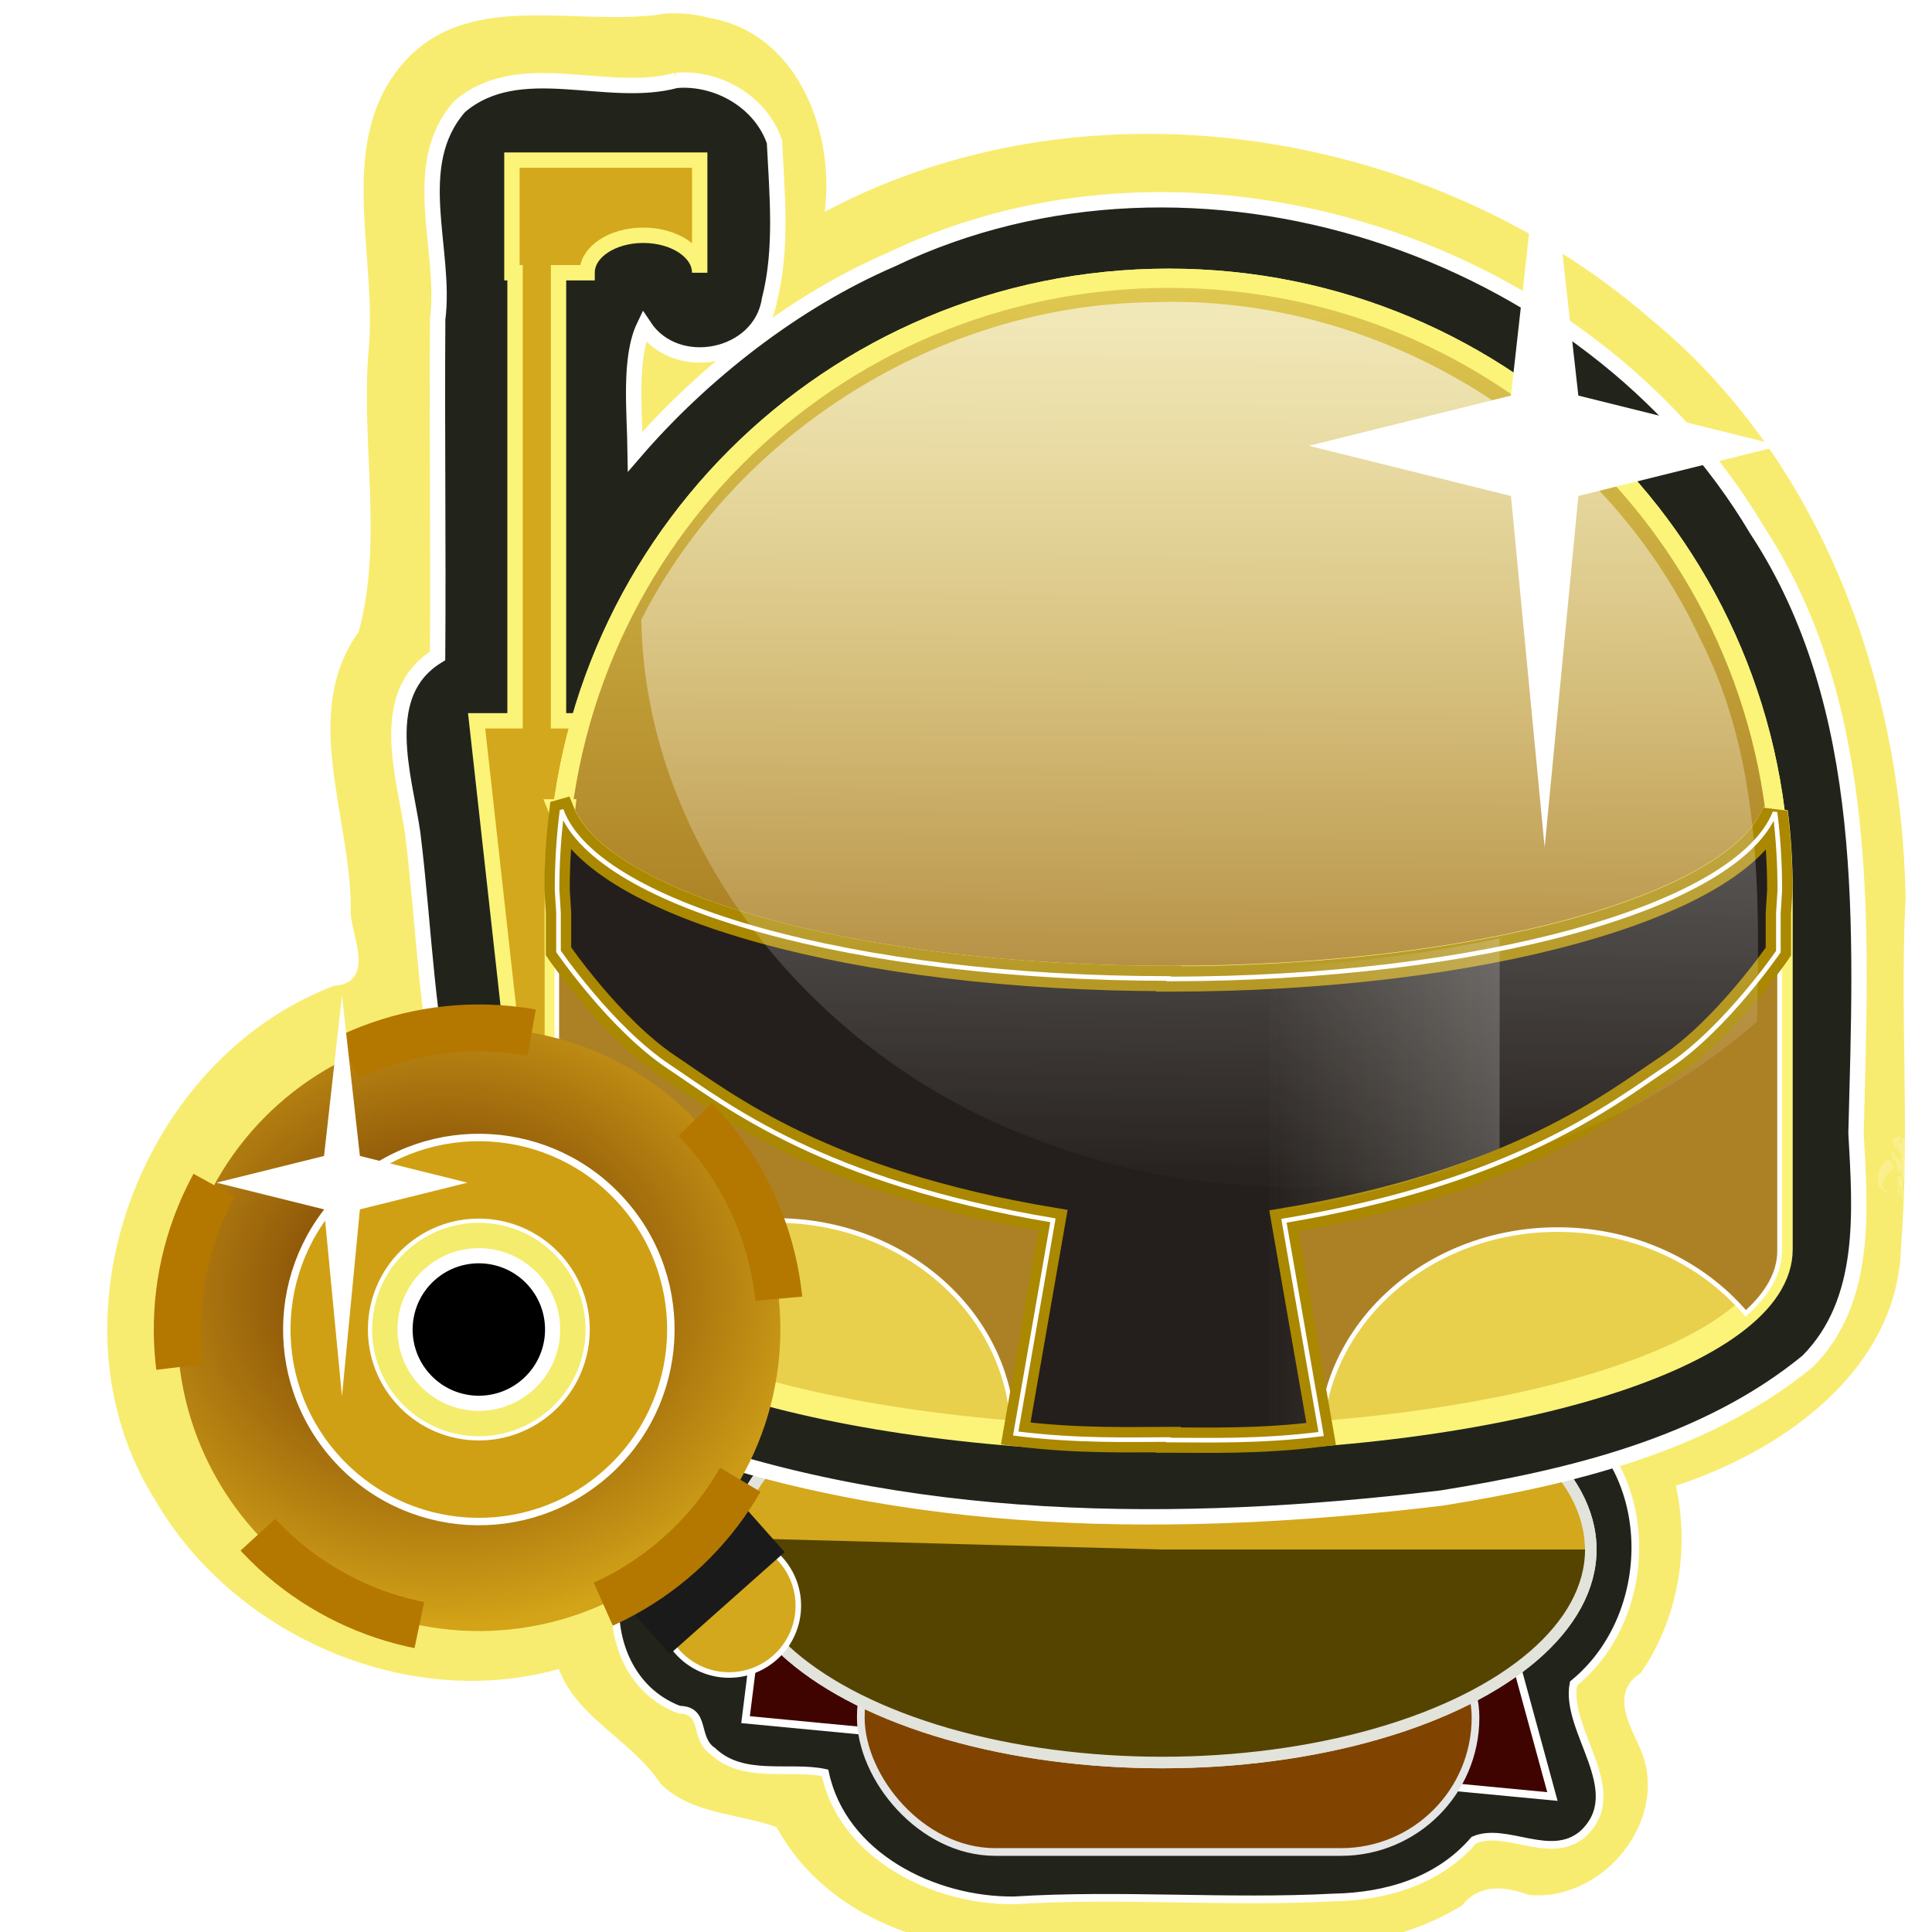<svg width="16" height="16" version="1.1" viewBox="0 0 4.233 4.233" xmlns="http://www.w3.org/2000/svg" xmlns:xlink="http://www.w3.org/1999/xlink">
 <defs>
  <filter id="filter3869" x="-.067" y="-.062" width="1.133" height="1.124" color-interpolation-filters="sRGB">
   <feGaussianBlur stdDeviation="3.885"/>
  </filter>
  <radialGradient id="radialGradient3171" cx="-294.86" cy="-75.784" r="40.52" gradientTransform="matrix(-1.06 1.283 -1.483 -1.226 -189.42 980.53)" gradientUnits="userSpaceOnUse">
   <stop stop-color="#682c00" offset="0"/>
   <stop stop-color="#d3a318" offset="1"/>
  </radialGradient>
  <linearGradient id="linearGradient3178" x1="637.06" x2="634.95" y1="-439.71" y2="-142.56" gradientTransform="translate(209.25 489.1)" gradientUnits="userSpaceOnUse">
   <stop stop-color="#fff" offset="0"/>
   <stop stop-color="#fff" stop-opacity="0" offset="1"/>
  </linearGradient>
  <linearGradient id="linearGradient3188" x1="14.297" x2="-118.11" y1="60.791" y2="60.791" gradientTransform="matrix(1.531 0 0 1.531 981.2 223.71)" gradientUnits="userSpaceOnUse">
   <stop stop-color="#e3e2db" offset="0"/>
   <stop stop-color="#e3e2db" stop-opacity="0" offset="1"/>
  </linearGradient>
  <linearGradient id="linearGradient3194" x1="643.74" x2="643.74" y1="-368.91" y2="-88.423" gradientTransform="translate(210.53 489.73)" gradientUnits="userSpaceOnUse">
   <stop stop-color="#f0e060" offset="0"/>
   <stop stop-color="#804400" offset="1"/>
  </linearGradient>
 </defs>
 <g transform="matrix(.011 0 0 .011 -6.045 -1.174)">
  <g stroke="#fff" stroke-width="1.531px">
   <path d="m681.97 108.68c-17.098 2.811-38.452-4.946-51.991 9.327-14.905 16.044-5.878 39.277-7.796 58.639-1.521 18.415 2.925 37.868-1.913 55.626-11.802 16.564-1.493 37.419-1.626 55.674-0.278 4.625 5.151 13.98-2.774 14.397-39.209 14.811-58.778 67.407-36.112 103.5 15.59 26.992 50.082 42.442 80.641 34.246 3.961 9.624 14.627 13.956 20.136 22.432 6.15 6.22 15.812 6.166 23.15 8.753 12.011 21.573 39.639 27.609 62.466 23.724 24.905-0.768 52.801 5.597 75.161-8.17 3.228-4.314 8.266-3.494 12.559-1.923 15.637 1.588 29.529-15.803 23.006-30.372-1.997-4.48-5.686-10.632 0-13.966 7.475-10.742 10.002-24.601 7.366-37.403 21.465-7.203 44.085-23.391 44.721-48.117 1.818-23.119-0.284-46.357 0.909-69.497-0.782-43.347-16.994-87.91-51.04-115.85-44.044-38.208-111.72-49.158-164.1-22.144 1.472-15.998-6.237-34.933-23.58-37.977-2.979-0.793-6.092-1.118-9.183-0.909z" fill="#f8ec70"/>
   <path d="m776.11 363.8c-21.92 0.102-43.016 5.891-62.896 14.11-8.997-1.249-18.894 5.86-18.319 15.306-4.183 4.341-4.263 12.053-11.24 12.914-15.368 8.015-15.866 34.671 1.196 41.134 5.477 0.076 2.868 5.734 6.648 8.227 6.034 5.793 15.38 2.83 22.384 4.353 3.498 16.551 21.666 25.555 37.642 25.398 21.212-1.332 42.482 0.543 63.709-0.574 10.478-0.207 20.849-3.253 27.885-11.431 6.373-2.788 15.224 4.271 21.667-1.196 9.269-8.522-3.708-20.533-1.817-29.989 15.777-12.858 16.84-39.856 0.526-52.661-7.415-6.928-16.89-11.345-24.824-17.506-6.803-1.48-13.848-0.915-20.196-4.108-13.874-3.165-28.141-4.273-42.365-3.975z" fill="#22241c"/>
   <path d="m705.7 388.03-7.653 61.222 160.71 15.306-22.958-84.181z" fill="#400400"/>
  </g>
  <g>
   <rect x="721" y="422.04" width="122.44" height="53.569" ry="26.785" fill="#804400" stroke="#e6e6e6" stroke-width="1.531"/>
   <ellipse cx="781.05" cy="415.36" rx="85.352" ry="42.427" fill="#d4a81c" stroke="#e2e3db" stroke-width="2.296"/>
   <path d="m866.4 415.36a85.352 42.427 0 0 1-44.009 37.117 85.352 42.427 0 0 1-86.644-1.159 85.352 42.427 0 0 1-39.928-38.24l85.229 2.283z" fill="#540"/>
  </g>
  <g>
   <ellipse cx="781.05" cy="415.36" rx="85.352" ry="42.427" fill="none" stroke="#e2e3db" stroke-width="2.296"/>
   <path d="m684.25 122.73c-13.932 3.802-31.201-4.949-43.143 5.213-10.331 11.736-2.593 28.456-4.385 42.377-0.155 22.25 0.144 45.223-0.016 67.058-12.266 7.502-6.616 23.871-4.968 35.238 2.37 18.988 2.712 38.591 7.551 57.217 10.272 2.046 4.732 14.527 5.357 21.523-1.57 20.858 17.497 35.345 35.155 41.277 49.764 18.735 104.7 18.732 156.83 12.484 25.614-4.106 52.64-10.585 72.94-27.215 11.956-12 10.512-29.975 9.662-45.486 1.022-40.53 3.373-84.999-19.802-120.24-33.608-56.568-111.95-82.692-172.3-53.769-19.484 8.392-37.805 22.886-51.067 38.272-0.112-7.979-1.253-18.641 1.77-24.967 6.449 9.751 23.173 6.39 24.967-5.261 2.613-10.161 1.505-21.208 1.004-31.472-2.704-7.957-11.315-12.924-19.562-12.244z" fill="#22241c" stroke="#fff" stroke-width="3.061"/>
   <path d="m651.51 138.62v22.432h0.622v89.251h-7.653l7.653 68.875 15.306 15.306 7.653-84.181h-14.301v-89.251h5.692c0-4.135 4.99-7.461 11.192-7.461 6.202 0 11.24 3.327 11.24 7.461v-22.432z" fill="#d4a81c" stroke="#fcf478" stroke-width="3.061"/>
   <path d="m782.33 162.15c-67.458 0-121.77 54.317-121.77 121.77v71.649c0 20.991 54.317 37.881 121.77 37.881s121.77-16.891 121.77-37.881v-71.649c0-67.458-54.317-121.77-121.77-121.77z" fill="none" stroke="#fcfc80" stroke-width="3.826"/>
  </g>
  <g>
   <g>
    <path d="m782.33 162.15c-67.458 0-121.77 54.317-121.77 121.77v71.649c0 20.991 54.317 37.881 121.77 37.881s121.77-16.891 121.77-37.881v-71.649c0-67.458-54.317-121.77-121.77-121.77z" fill="url(#linearGradient3194)" stroke="#fcf478" stroke-width="3.826"/>
    <path d="m661.51 268.43c-0.639 5.075-0.957 10.243-0.957 15.497v71.649c0 20.991 54.317 37.881 121.77 37.881s121.77-16.891 121.77-37.881v-71.649c0-5.254-0.317-10.422-0.957-15.497-7.395 18.756-58.476 33.194-120.82 33.194s-113.42-14.438-120.82-33.194z" fill="#e8d04c" stroke="#fcf478" stroke-width="5.051"/>
    <path d="m661.41 268.75c-0.639 5.075-0.957 10.243-0.957 15.497v71.649c0 3.97 1.941 7.793 5.548 11.384 8.592-10.593 22.446-17.458 38.072-17.458 26.058 0 47.179 19.13 47.208 42.712 9.887 0.801 20.231 1.244 30.946 1.244 10.506 0 20.707-0.425 30.42-1.196 1.026-22.781 21.74-40.942 47.16-40.942 15.249 0 28.821 6.545 37.451 16.693 4.348-3.904 6.744-8.06 6.744-12.436v-71.649c0-5.254-0.317-10.422-0.957-15.497-7.395 18.756-58.476 33.194-120.82 33.194s-113.42-14.438-120.82-33.194z" fill="#ac8126" stroke="#fff" stroke-width=".918"/>
    <path d="m661.46 268.43c-0.64 5.075-0.957 10.243-0.957 15.497l0.287 4.639v7.653s10.475 15.306 21.954 22.958c11.479 7.653 30.611 22.939 76.528 30.611l-7.414 42.473c12.267 1.561 23.161 1.199 30.324 1.196h0.048v0.096c0.014-1e-5 0.034 0 0.048 0 0.028-1e-5 0.067 0 0.096 0 7.163 3e-3 18.058 0.366 30.324-1.196l-7.414-42.473c45.917-7.672 65.049-23.006 76.528-30.659s21.954-22.958 21.954-22.958v-7.653l0.287-4.592c0-5.254-0.317-10.422-0.957-15.497-7.391 18.746-58.424 33.179-120.72 33.194h-0.048v-0.096h-0.144c-62.299-0.015-113.33-14.447-120.72-33.194z" fill="#241f1c" stroke="#a80" stroke-width="5.051"/>
   </g>
   <path d="m848.24 293.61c-13.57 2.889-29.111 4.944-45.917 5.931v92.025c2.44-0.179 4.973-0.389 7.557-0.717l-7.414-42.473c19.692-3.291 34.425-8.015 45.773-12.914v-41.851z" fill="url(#linearGradient3188)"/>
  </g>
  <path d="m661.46 268.43c-0.64 5.075-0.957 10.243-0.957 15.497l0.287 4.639v7.653s10.475 15.306 21.954 22.958c11.479 7.653 30.611 22.939 76.528 30.611l-7.414 42.473c12.267 1.561 23.161 1.199 30.324 1.196h0.048v0.096c0.014-1e-5 0.034 0 0.048 0 0.028-1e-5 0.067 0 0.096 0 7.163 3e-3 18.058 0.366 30.324-1.196l-7.414-42.473c45.917-7.672 65.049-23.006 76.528-30.659s21.954-22.958 21.954-22.958v-7.653l0.287-4.592c0-5.254-0.317-10.422-0.957-15.497-7.391 18.746-58.424 33.179-120.72 33.194h-0.048v-0.096h-0.144c-62.299-0.015-113.33-14.447-120.72-33.194z" fill="none" stroke="#fff" stroke-width=".918"/>
  <g>
   <circle cx="694.76" cy="426.56" r="13.796" fill="#d4a81c" stroke="#fff" stroke-width="1.104"/>
   <rect transform="rotate(-41.61)" x="220.96" y="749.05" width="30.611" height="30.611" ry="0" fill="#1a1a1a"/>
   <ellipse transform="rotate(-41.61)" cx="235.47" cy="706.06" rx="60.059" ry="60.059" fill="url(#radialGradient3171)" stroke="#b47800" stroke-dasharray="37.468, 37.468" stroke-width="9.367"/>
   <g stroke="#fff">
    <ellipse transform="rotate(-41.61)" cx="235.47" cy="706.06" rx="38.25" ry="38.25" fill="#d0a014" stroke-width="1.481"/>
    <ellipse transform="rotate(-41.61)" cx="235.47" cy="706.06" rx="21.676" ry="21.676" fill="#f4ec6c" stroke-width=".839"/>
    <ellipse transform="rotate(-41.61)" cx="235.47" cy="706.06" rx="14.697" ry="14.697" stroke-width="3.018"/>
   </g>
   <path d="m778.84 166.94c-42.026 0.522-82.523 25.759-101.56 63.219 0.767 45.993 34.858 86.666 76.89 102.83 47.534 19.162 106.2 11.361 145.33-22.77 0.61-25.769 0.726-52.692-11.292-76.221-19.277-41.301-63.804-68.905-109.36-67.06z" fill="url(#linearGradient3178)"/>
  </g>
  <path transform="matrix(.357 0 0 .532 531.98 39.053)" d="m230 580 10 70 10-70 60-10-60-10-10-60-10 60-60 10z" fill="#fff" filter="url(#filter3869)"/>
  <path transform="matrix(.671 0 0 1 696.17 -374.48)" d="m230 580 10 70 10-70 60-10-60-10-10-60-10 60-60 10z" fill="#fff" filter="url(#filter3869)"/>
 </g>
 <path d="m4.182 2.63c-1.768e-4 -6.376e-4 -5.568e-4 -0.002-8.445e-4 -0.003-5.364e-4 -0.001-7.628e-4 -0.003-0.001-0.006-9.96e-5 -9.425e-4 -2.744e-4 -0.002-3.885e-4 -0.003-1.139e-4 -4.436e-4 -2.041e-4 -0.002-2.001e-4 -0.004 0-0.003 5.69e-5 -0.003 4.502e-4 -0.004 3.724e-4 -7.624e-4 5.471e-4 -9.173e-4 0.001-9.703e-4 5.725e-4 -5.55e-5 6.922e-4 2.28e-5 9.917e-4 6.514e-4 3.012e-4 6.316e-4 3.096e-4 8.375e-4 7.26e-5 0.002-1.674e-4 6.631e-4 -3.021e-4 0.003-3.589e-4 0.006-8.53e-5 0.004-6.4e-5 0.005 3.724e-4 0.006 4.98e-4 0.002 7.817e-4 0.006 4.123e-4 0.006-1.095e-4 0-3.447e-4 -5.216e-4 -5.216e-4 -0.001zm-0.014-0.003c-2.598e-4 -4.852e-4 -5.051e-4 -0.002-7.436e-4 -0.005-8.11e-5 -9.98e-4 -2.29e-4 -0.002-3.284e-4 -0.002-9.96e-5 -1.593e-4 -2.398e-4 -0.002-3.123e-4 -0.004-1.11e-4 -0.003-1.989e-4 -0.003-5.698e-4 -0.004-3.569e-4 -7.372e-4 -4.381e-4 -0.001-4.381e-4 -0.003 0-0.002-4.452e-4 -0.004-0.001-0.005-2.97e-4 -2.905e-4 -9.027e-4 -9.652e-4 -0.001-0.002-4.435e-4 -5.342e-4 -0.001-0.002-0.002-0.002-0.001-0.001-0.002-0.003-0.003-0.004-1.445e-4 -4.99e-4 -5.423e-4 -0.002-8.842e-4 -0.002-6.187e-4 -0.001-6.214e-4 -0.001-5.679e-4 -0.004 2.99e-5 -0.002 1.461e-4 -0.004 2.59e-4 -0.004 1.124e-4 -7.762e-4 2.505e-4 -0.002 3.058e-4 -0.004 7.96e-5 -0.002 1.725e-4 -0.002 4.446e-4 -0.003 1.894e-4 -1.663e-4 6.114e-4 -7.017e-4 9.379e-4 -0.001 7.554e-4 -0.001 0.001-0.001 0.004-0.001 0.002 0 0.002 2.355e-4 0.002 0.001 0 3.344e-4 3.174e-4 0.001 7.056e-4 0.002 3.88e-4 6.939e-4 7.056e-4 0.002 7.056e-4 0.002 0 6.002e-4 0.001 0.003 0.002 0.004 1.456e-4 1.663e-4 5.414e-4 6.107e-4 8.795e-4 9.875e-4 7.027e-4 7.83e-4 7.286e-4 8.849e-4 3.125e-4 0.001-2.31e-4 1.918e-4 -3.024e-4 7.158e-4 -3.024e-4 0.002 0 0.001-1.366e-4 0.003-4.805e-4 0.004-2.642e-4 0.001-5.407e-4 0.003-6.142e-4 0.004-7.4e-5 0.001-2.656e-4 0.002-4.268e-4 0.002-3.863e-4 7.472e-4 -3.76e-4 0.003 2e-5 0.004 5.177e-4 0.001 7.279e-4 0.003 8.964e-4 0.005 1.024e-4 0.001 3.241e-4 0.003 6.118e-4 0.003 3.9e-4 0.001 4.516e-4 0.002 4.545e-4 0.004 0 0.004-2.759e-4 0.01-4.75e-4 0.01-9.53e-5 0-2.82e-4 -2.042e-4 -4.156e-4 -4.536e-4zm0.007-2.87e-4c-1.124e-4 -2.093e-4 -2.681e-4 -0.001-3.466e-4 -0.002-7.83e-5 -8.281e-4 -2.733e-4 -0.002-4.328e-4 -0.003-1.595e-4 -7.763e-4 -3.623e-4 -0.002-4.507e-4 -0.003-8.82e-5 -0.001-2.137e-4 -0.002-2.787e-4 -0.002-3.088e-4 -4.996e-4 -7.429e-4 -0.006-7.58e-4 -0.009-1.42e-5 -0.002-1.459e-4 -0.005-3.039e-4 -0.006-3.272e-4 -0.002-3.553e-4 -0.006-5.55e-5 -0.008 1.11e-4 -6.099e-4 1.965e-4 -0.001 1.888e-4 -0.002-1.42e-5 -5.454e-4 1.11e-4 -9.1e-4 3.873e-4 -0.001 2.209e-4 -2.057e-4 4.014e-4 -6.236e-4 4.014e-4 -9.289e-4 0-3.573e-4 2.513e-4 -8.213e-4 7.058e-4 -0.001 3.88e-4 -4.114e-4 7.056e-4 -8.978e-4 7.056e-4 -0.001 0-1.83e-4 2.722e-4 -9.089e-4 6.048e-4 -0.002 4.872e-4 -0.001 6.047e-4 -0.002 6.047e-4 -0.003 0-0.001 8.26e-5 -0.001 5.042e-4 -0.002 2.771e-4 -3.758e-4 5.039e-4 -8.359e-4 5.039e-4 -0.001 0-1.866e-4 1.423e-4 -4.572e-4 3.158e-4 -6.013e-4 5.277e-4 -4.38e-4 8.94e-4 -0.001 8.94e-4 -0.002 0-6.435e-4 -1.039e-4 -8.803e-4 -5.042e-4 -0.001-6.087e-4 -3.989e-4 -6.371e-4 -6.177e-4 -1.024e-4 -7.875e-4 2.211e-4 -7.02e-5 5.387e-4 -2.642e-4 7.057e-4 -4.312e-4 4.074e-4 -4.075e-4 3.989e-4 -0.002-1.42e-5 -0.002-5.946e-4 -5.945e-4 -0.002-2.741e-4 -0.003 5.023e-4 -9.39e-5 2.035e-4 -4.861e-4 5.802e-4 -8.702e-4 8.371e-4 -0.001 9.081e-4 -0.002 0.003-3.633e-4 0.004 6.578e-4 7.198e-4 0.001 0.002 0.001 0.002 0 1.703e-4 -1.927e-4 5.022e-4 -4.28e-4 7.376e-4 -3.704e-4 3.703e-4 -5.754e-4 4.107e-4 -0.002 2.997e-4 -6.006e-4 -7.06e-5 -0.001-4.09e-5 -0.001 6.6e-5 -1.998e-4 1.069e-4 -7.52e-4 7.092e-4 -0.001 0.001l-8.635e-4 0.001-0.001-1.208e-4c-0.002-1.854e-4 -0.002-3.547e-4 -0.001-0.003 2.933e-4 -0.002 2.953e-4 -0.004 0-0.004-1.11e-4 -2.081e-4 -2.026e-4 -0.001-2.026e-4 -0.003 0-0.002-4.796e-4 -0.004-0.001-0.005-1.408e-4 -1.11e-4 -3.093e-4 -5.931e-4 -3.73e-4 -0.001-8.82e-5 -6.566e-4 -3.035e-4 -0.001-8.808e-4 -0.002-7.629e-4 -7.412e-4 -0.002-0.001-0.002-0.001-2.91e-4 0-7.09e-4 5.628e-4 -0.001 0.002-4.773e-4 0.001-0.001 0.001-0.003 3.024e-4 -0.001-5.218e-4 -0.001-6.633e-4 -0.002-0.002l-9.297e-4 -0.002-2.98e-4 -0.009-9.204e-4 -0.002c-5.063e-4 -9.442e-4 -0.001-0.002-0.001-0.002-4.408e-4 -8.608e-4 -0.001-0.003-0.001-0.004-1.909e-4 -0.002-5.819e-4 -0.002-0.002-0.004-7.289e-4 -7.563e-4 -0.001-9.95e-4 -0.002-9.95e-4 -3.314e-4 0-0.001-2.595e-4 -0.002-5.767e-4 -8.133e-4 -5.159e-4 -9.699e-4 -7.45e-4 -0.001-0.002-3.145e-4 -8.748e-4 -7.053e-4 -0.002-8.685e-4 -0.002-5.278e-4 -0.001-0.001-0.004-0.001-0.006-1.283e-4 -0.002-1.816e-4 -0.002-6.182e-4 -0.003l-4.777e-4 -3.862e-4 5.002e-4 -3.278e-4c2.752e-4 -1.803e-4 5.538e-4 -5.834e-4 6.194e-4 -8.958e-4 1.281e-4 -6.111e-4 0.001-0.002 0.002-0.002 2.423e-4 -1.286e-4 8.854e-4 -2.34e-4 0.001-2.34e-4 8.641e-4 0 0.001 6.49e-5 0.001 5.135e-4 1.294e-4 2.824e-4 2.34e-4 6.765e-4 2.34e-4 8.757e-4s1.814e-4 8.895e-4 4.031e-4 0.002c2.218e-4 6.446e-4 4.033e-4 0.001 4.033e-4 0.002 0 6.822e-4 4.447e-4 0.002 9.227e-4 0.003 1.707e-4 3.984e-4 6.978e-4 9.303e-4 0.001 0.001 5.837e-4 3.847e-4 0.001 9.862e-4 0.002 0.001 4.99e-4 3.504e-4 0.001 9.199e-4 0.002 0.001 4.989e-4 3.457e-4 9.979e-4 7.262e-4 0.001 8.456e-4 1.11e-4 1.194e-4 5.824e-4 5.087e-4 0.001 8.651e-4 4.652e-4 3.565e-4 1e-3 9.981e-4 0.001 0.001 2.235e-4 5.063e-4 6.212e-4 9.34e-4 0.001 0.001 4.381e-4 2.462e-4 0.001 7.071e-4 0.001 0.001 2.824e-4 3.171e-4 6.72e-4 6.268e-4 8.657e-4 6.882e-4 5.717e-4 1.815e-4 8.413e-4 0.001 7.404e-4 0.003-5.12e-5 7.58e-4 -1.266e-4 0.002-1.684e-4 0.002-6.98e-5 3.672e-4 2.13e-5 3.991e-4 0.001 3.567e-4 5.984e-4 -2.56e-5 0.001-1.882e-4 0.002-3.612e-4 5.852e-4 -3.834e-4 7.845e-4 -2.815e-4 9.366e-4 4.789e-4 1.509e-4 7.542e-4 6.41e-4 9.369e-4 0.001 4.283e-4 2.992e-4 -2.992e-4 3.987e-4 -6.717e-4 3.987e-4 -0.001 0-0.001-3.29e-4 -0.002-0.001-0.002-4.849e-4 0-6.412e-4 -1.279e-4 -8.929e-4 -7.303e-4 -3.486e-4 -8.344e-4 -4.014e-4 -0.003-9.81e-5 -0.004 1.124e-4 -4.044e-4 4.294e-4 -8.828e-4 7.046e-4 -0.001 2.75e-4 -1.803e-4 5.001e-4 -4.164e-4 5.001e-4 -5.247e-4s1.885e-4 -3.855e-4 4.189e-4 -6.158e-4c2.705e-4 -2.705e-4 3.678e-4 -5.382e-4 2.747e-4 -7.56e-4 -1.499e-4 -3.514e-4 -3.833e-4 -0.002-6.834e-4 -0.004-1.152e-4 -8.31e-4 -3.701e-4 -0.002-7.347e-4 -0.002-3.072e-4 -4.639e-4 -8.193e-4 -0.001-0.001-0.002-3.184e-4 -6.099e-4 -7.387e-4 -0.001-9.338e-4 -0.001-4.902e-4 -4.179e-4 -0.001-0.001-0.001-0.002 0-6.835e-4 -0.002-0.004-0.004-0.006-0.002-0.002-0.003-0.003-0.004-0.004-0.001-6.552e-4 -0.001-7.571e-4 -0.002-0.002-4.413e-4 -4.435e-4 -0.001-0.001-0.001-0.002-2.644e-4 -5.89e-4 -8.828e-4 -0.001-0.001-0.002-4.915e-4 -4.985e-4 -0.001-0.002-0.002-0.002l-8.675e-4 -0.001v-0.006l7.386e-4 -0.002c4.061e-4 -8.773e-4 9.051e-4 -0.002 0.001-0.002 2.038e-4 -1.131e-4 7.916e-4 -6.031e-4 0.001-0.001 5.15e-4 -4.861e-4 0.001-0.001 0.002-0.001 3.167e-4 -2.444e-4 0.001-8.963e-4 0.002-0.001 0.002-0.002 0.003-0.003 0.006-0.003 0.002-2.346e-4 0.003-5.64e-5 0.004 4.531e-4 2.099e-4 1.534e-4 4.05e-4 7.496e-4 5.268e-4 0.002l1.933e-4 0.001-8.432e-4 0.002c-4.637e-4 8.546e-4 -0.001 0.002-0.001 0.002-2.849e-4 3.549e-4 -6.737e-4 8.539e-4 -8.64e-4 0.001-1.901e-4 2.55e-4 -6.471e-4 8.346e-4 -0.001 0.001-3.682e-4 4.535e-4 -7.928e-4 0.001-9.433e-4 0.002-2.403e-4 7.28e-4 -2.341e-4 8.861e-4 5.12e-5 0.001 1.787e-4 2.546e-4 6.076e-4 8.711e-4 9.53e-4 0.001 3.455e-4 4.99e-4 9.989e-4 0.001 0.001 0.002 7.354e-4 6.747e-4 9.389e-4 7.56e-4 0.002 7.56e-4 9.066e-4 0 0.001-9.43e-5 0.002-6.257e-4 3.92e-4 -3.441e-4 7.128e-4 -7.16e-4 7.128e-4 -8.263e-4 0-1.105e-4 -2.747e-4 -4.571e-4 -6.102e-4 -7.706e-4 -4.342e-4 -4.056e-4 -7.3e-4 -9.958e-4 -0.001-0.002-8.661e-4 -0.003-7e-4 -0.005 5.854e-4 -0.006 7.412e-4 -8.583e-4 7.618e-4 -8.668e-4 0.002-9.556e-4l0.002-8.97e-5 5.305e-4 9.052e-4c3.208e-4 5.475e-4 6.757e-4 9.053e-4 8.979e-4 9.053e-4 7.46e-4 0 0.002-1e-3 0.003-0.002 5.521e-4 -9.357e-4 0.002-0.002 0.004-0.002 0.001 2.8e-6 0.003 4.497e-4 0.003 8.819e-4 1.743e-4 1.523e-4 5.892e-4 4.096e-4 9.219e-4 5.716e-4 8.806e-4 4.291e-4 0.004 0.001 0.005 8.908e-4 3.605e-4 -6.92e-5 0.001-2.131e-4 0.002-3.2e-4 0.002-3.352e-4 0.006-2.397e-4 0.007 1.521e-4 9.01e-4 3.667e-4 0.002 0.002 0.002 0.002 6.97e-5 2.865e-4 3.428e-4 0.001 6.077e-4 0.002 4.684e-4 0.001 4.791e-4 0.001 3.94e-4 0.005-1.366e-4 0.007-3.507e-4 0.007-0.002 0.008-6.663e-4 2.828e-4 -0.001 5.139e-4 -0.002 5.136e-4 -8.107e-4 -8e-7 -0.003 7.238e-4 -0.003 0.001-9.39e-5 1.677e-4 -3.702e-4 3.049e-4 -6.141e-4 3.051e-4 -2.44e-4 1e-7 -0.001 5.445e-4 -0.002 0.001-0.001 6.652e-4 -0.002 0.001-0.002 0.001-9.39e-5 0-5.694e-4 2.962e-4 -0.001 6.583e-4 -4.872e-4 3.621e-4 -0.001 8.053e-4 -0.002 9.85e-4 -8.346e-4 3.816e-4 -0.003 0.002-0.003 0.003-5.97e-5 1.89e-4 -3.134e-4 4.335e-4 -5.633e-4 5.434e-4 -2.498e-4 1.1e-4 -4.869e-4 3.732e-4 -5.269e-4 5.851e-4 -7.82e-5 4.166e-4 -0.002 0.002-0.002 0.002-1.067e-4 0-3.348e-4 2.697e-4 -5.053e-4 5.995e-4 -1.704e-4 3.297e-4 -8.759e-4 0.001-0.002 0.002-6.916e-4 5.537e-4 -0.002 0.001-0.002 0.002-3.347e-4 2.694e-4 -0.001 0.001-0.002 0.002l-9.783e-4 0.002 4.175e-4 5.343e-4c0.001 0.002 0.002 0.002 0.002 0.004 1.612e-4 0.002 1.408e-4 0.002-1.352e-4 0.003-4.007e-4 0.001-4.157e-4 0.002-4.41e-5 0.003 1.55e-4 2.995e-4 3.479e-4 0.001 4.29e-4 0.002 8.11e-5 6.504e-4 3.964e-4 0.002 7.03e-4 0.002 5.791e-4 0.001 0.002 0.003 0.002 0.004 3.117e-4 3.587e-4 0.002 3.188e-4 0.002-5.69e-5 4.33e-4 -4.329e-4 6.108e-4 -0.002 3.277e-4 -0.002-1.295e-4 -2.421e-4 -1.816e-4 -5.808e-4 -1.153e-4 -7.526e-4 6.55e-5 -1.719e-4 2.59e-4 -9.857e-4 4.29e-4 -0.002 4.959e-4 -0.002 0.002-0.005 0.004-0.007 1.465e-4 -1.333e-4 3.699e-4 -3.602e-4 4.963e-4 -5.041e-4 0.001-0.001 0.004-0.003 0.005-0.004 0.002-3.942e-4 0.003-0.002 0.004-0.003 2.22e-4 -4.004e-4 8.119e-4 -0.001 0.001-0.002 4.99e-4 -6.379e-4 0.001-0.002 0.002-0.002l7.056e-4 -0.001 6.55e-5 -0.003c4.84e-5 -0.002 1.423e-4 -0.003 3.529e-4 -0.004 1.582e-4 -2.259e-4 2.889e-4 -6.4e-4 2.905e-4 -9.202e-4 0-8.454e-4 4.502e-4 -0.001 0.001-0.002 4.771e-4 -1.235e-4 7.494e-4 -3.584e-4 9.498e-4 -8.191e-4 2.501e-4 -5.753e-4 2.817e-4 -5.938e-4 2.887e-4 -1.691e-4 0 2.74e-4 2.958e-4 7.457e-4 6.845e-4 0.001 3.735e-4 3.489e-4 7.312e-4 9.188e-4 7.984e-4 0.001 6.69e-5 3.519e-4 6.243e-4 0.002 0.001 0.003l0.001 0.002v0.003c0 0.004-5.55e-5 0.004-0.001 0.006-6.31e-4 6.487e-4 -0.002 0.001-0.002 0.002-4.526e-4 3.326e-4 -0.001 9.677e-4 -0.001 0.001-2.317e-4 4.436e-4 -9.738e-4 0.002-0.002 0.003-0.001 0.002-0.003 0.006-0.004 0.008-6.335e-4 0.002-8.563e-4 0.003-6.036e-4 0.005 2.049e-4 9.6e-4 1.945e-4 9.97e-4 -4.991e-4 0.002-4.47e-4 4.948e-4 -7.086e-4 9.885e-4 -7.092e-4 0.001-1.4e-6 0.002-0.003 0.004-0.006 0.005-7.315e-4 2.985e-4 -8.015e-4 5.442e-4 -9.22e-4 0.003-9.68e-5 0.002-7.54e-5 0.002 2.949e-4 0.003 2.199e-4 1.55e-4 5.599e-4 5.995e-4 7.557e-4 9.876e-4 1.958e-4 3.88e-4 5.444e-4 9.116e-4 7.746e-4 0.001 3.752e-4 4.103e-4 3.926e-4 5.299e-4 1.675e-4 0.001-1.806e-4 4.993e-4 -1.915e-4 8.065e-4 -3.84e-5 0.001 1.167e-4 2.182e-4 2.123e-4 0.001 2.123e-4 0.003 0 0.002-6.41e-5 0.002-5.182e-4 0.003-2.849e-4 6.443e-4 -9.794e-4 0.002-0.002 0.002-0.001 0.001-0.002 0.002-0.002 0.004 0 9.28e-4 -8.97e-5 0.001-3.163e-4 0.002-2.46e-4 2.04e-4 -2.867e-4 4.79e-4 -1.827e-4 0.001 8.82e-5 6.409e-4 5.97e-5 9.718e-4 -8.25e-5 9.718e-4 -1.196e-4 0-4e-4 3.402e-4 -6.244e-4 7.561e-4 -2.242e-4 4.158e-4 -5.452e-4 9.459e-4 -7.133e-4 0.001-2.776e-4 3.836e-4 -2.683e-4 4.69e-4 1.01e-4 9.391e-4 5.332e-4 6.778e-4 5.133e-4 8.263e-4 -9.1e-5 6.747e-4 -7.25e-4 -1.82e-4 -0.001 6.854e-4 -9.674e-4 0.002 1.608e-4 4.261e-4 1.592e-4 7.471e-4 0 0.001-1.72e-4 4.557e-4 -1.652e-4 7.69e-4 2.84e-5 0.001 1.698e-4 4.693e-4 1.904e-4 8.239e-4 6.26e-5 0.001-1.053e-4 1.977e-4 -2.548e-4 7.758e-4 -3.311e-4 0.001-1.109e-4 7.359e-4 -6.68e-5 9.964e-4 2.096e-4 0.001 3.092e-4 3.093e-4 3.185e-4 4.386e-4 8.26e-5 0.001-2.032e-4 6.158e-4 -2.128e-4 9.561e-4 -4.13e-5 0.001 6.43e-4 0.002 9.149e-4 0.007 4.197e-4 0.008-1.28e-4 2.422e-4 -7.184e-4 0.001-0.001 0.002-5.921e-4 6.993e-4 -0.001 0.001-0.001 0.002 0 1.77e-4 -2.902e-4 9.204e-4 -6.451e-4 0.002-4.285e-4 8.835e-4 -6.955e-4 0.002-7.954e-4 0.003-4.253e-4 0.004-5.537e-4 0.006-5.628e-4 0.008-1.43e-5 0.003-3.346e-4 0.006-6.305e-4 0.006-8.25e-5 9.53e-5 -2.43e-4 1.4e-6 -3.55e-4 -2.077e-4zm0.004-0.055c2.305e-4 -2.306e-4 3.167e-4 -7.204e-4 3.167e-4 -0.002 0-0.002-2.571e-4 -0.002-0.001-0.002-5.865e-4 0-0.002 0.001-0.002 2e-3 0 1.963e-4 2.496e-4 6.354e-4 5.545e-4 9.759e-4s6.713e-4 7.622e-4 8.143e-4 9.371e-4c3.335e-4 4.081e-4 0.001 4.088e-4 0.002 1.3e-6zm-0.011-0.066c3.605e-4 -4.345e-4 -3.42e-5 -7.845e-4 -6.979e-4 -6.18e-4 -8.365e-4 2.099e-4 -6.58e-4 7.26e-4 3.133e-4 9.056e-4 6.97e-5 1.28e-5 2.426e-4 -1.166e-4 3.846e-4 -2.876e-4zm-0.008 0.116c-2.468e-4 -4.06e-4 -4.628e-4 -0.001-5.367e-4 -0.002-6.83e-5 -7.305e-4 -3.005e-4 -0.002-5.166e-4 -0.003-2.179e-4 -6.784e-4 -3.95e-4 -0.002-3.977e-4 -0.003 0-0.001-5.27e-5 -0.002-7.057e-4 -0.004-5.42e-4 -0.002-7.361e-4 -0.005-3.743e-4 -0.006l3.014e-4 -6.35e-4 0.001 1.046e-4c0.002 1.284e-4 0.002 5.79e-4 0.003 0.002 2.554e-4 0.001-7.11e-5 0.011-4.117e-4 0.012-1.721e-4 6.063e-4 -3.128e-4 0.002-3.128e-4 0.002 0 5.646e-4 -1.266e-4 0.001-2.8e-4 0.001-2.664e-4 3.643e-4 -2.999e-4 3.499e-4 -6.931e-4 -2.965e-4zm-0.031-0.012c-0.002-5.111e-4 -0.003-0.001-0.004-0.002-4.576e-4 -4.93e-4 -0.001-0.001-0.002-0.002-0.002-0.002-0.002-0.002-0.004-0.004-6.604e-4 -9.733e-4 -0.001-0.002-0.001-0.002 0-2.009e-4 -4.536e-4 -0.001-0.001-0.002-5.545e-4 -0.001-0.001-0.002-0.001-0.002 0-1.543e-4 -1.746e-4 -6.16e-4 -3.88e-4 -0.001-2.135e-4 -4.1e-4 -4.996e-4 -0.001-6.356e-4 -0.002-3.205e-4 -0.002-3.284e-4 -0.009-1.43e-5 -0.01 1.324e-4 -6.653e-4 3.216e-4 -0.002 4.218e-4 -0.003 9.96e-5 -7.762e-4 2.752e-4 -0.002 3.89e-4 -0.002 1.138e-4 -4.99e-4 2.11e-4 -0.001 2.158e-4 -0.002 0-6.452e-4 1.454e-4 -0.002 3.124e-4 -0.003s4.059e-4 -0.003 5.311e-4 -0.004c1.719e-4 -0.001 4.725e-4 -0.002 0.001-0.004 5.505e-4 -0.001 0.001-0.002 0.001-0.003 5.457e-4 -6.59e-4 0.002-0.003 0.002-0.004 0-3.251e-4 0.001-0.002 0.003-0.004 4.016e-4 -4.604e-4 9.069e-4 -0.001 0.001-0.002 2.158e-4 -4.267e-4 6.717e-4 -0.001 0.001-0.001 6.506e-4 -7.388e-4 7.549e-4 -8.83e-4 0.002-0.003 4.951e-4 -7.39e-4 9.688e-4 -0.001 0.001-0.001 2.148e-4 -9.51e-5 8.908e-4 -0.001 0.002-0.002 4.727e-4 -8.657e-4 7.27e-4 -0.001 0.002-0.002 0.001-5.207e-4 0.001-5.567e-4 0.004-5.544e-4 0.002 1.4e-6 0.003 8.35e-5 0.003 1.827e-4 2.609e-4 9.92e-5 0.001 9.676e-4 0.002 0.002 9.939e-4 9.623e-4 0.002 0.002 0.002 0.002 8.611e-4 7.841e-4 0.005 0.005 0.005 0.006 9.496e-4 0.001 0.001 0.002 7.568e-4 0.003-1.323e-4 4.959e-4 -1.834e-4 0.001-1.124e-4 0.002 9.1e-5 5.667e-4 4.12e-5 9.068e-4 -1.662e-4 0.001-1.624e-4 1.912e-4 -5.299e-4 7.597e-4 -8.169e-4 0.001-5.565e-4 9.758e-4 -0.003 0.003-0.004 0.004-4.353e-4 2.221e-4 -0.001 8.412e-4 -0.002 0.001-5.631e-4 5.347e-4 -0.001 0.001-0.002 0.002-4.828e-4 3.732e-4 -0.001 0.001-0.001 0.002-2.772e-4 4.74e-4 -0.001 0.001-0.002 0.002-7.208e-4 6.428e-4 -0.001 0.001-0.002 0.002-6.549e-4 8.503e-4 -0.004 0.004-0.004 0.005-1.295e-4 1.11e-4 -5.632e-4 7.006e-4 -9.653e-4 0.001-4.021e-4 6.099e-4 -9.929e-4 0.001-0.001 0.002-5.929e-4 8.218e-4 -8.757e-4 0.001-0.003 0.005-0.001 0.002-0.001 3e-3 -0.002 0.005-1.851e-4 7.207e-4 -4.222e-4 0.002-5.269e-4 0.002-4.324e-4 0.002-2.511e-4 0.003 7.214e-4 0.005 5.067e-4 0.001 0.001 0.002 0.001 0.003 1.844e-4 2.772e-4 5.005e-4 8.653e-4 7.026e-4 0.001 2.02e-4 4.415e-4 4.826e-4 9.405e-4 6.238e-4 0.001 1.408e-4 1.683e-4 4.982e-4 8.776e-4 7.939e-4 0.002 7.062e-4 0.002 0.002 0.003 0.003 0.003 5.13e-4 2.601e-4 9.855e-4 6.109e-4 0.001 7.796e-4 6.55e-5 1.687e-4 8.656e-4 6.759e-4 0.002 0.001 9.14e-4 4.513e-4 0.002 9.286e-4 0.002 0.001 1.59e-4 1.32e-4 0.002 3.493e-4 0.003 4.83e-4 0.003 2.637e-4 0.005 4.449e-4 0.005 5.987e-4 2.689e-4 8.82e-5 2.689e-4 1.166e-4 0 2.639e-4 -6.209e-4 3.399e-4 -0.005 8.342e-4 -0.008 9.317e-4 -0.002 5.55e-5 -0.004 1.337e-4 -0.006 1.744e-4 -0.002 5.27e-5 -0.003-1.42e-5 -0.003-2.165e-4zm0.084-6.582e-4c-3.882e-4 -8.97e-5 -0.001-3.159e-4 -0.002-5.02e-4 -0.002-3.263e-4 -0.003-8.479e-4 -0.003-0.001 0-1.148e-4 7.258e-4 -5.901e-4 0.002-0.001 8.872e-4 -4.662e-4 0.002-0.001 0.002-0.002 4.437e-4 -3.589e-4 0.001-9.096e-4 0.002-0.001 0.002-0.001 0.003-0.002 0.003-0.004 0-5.661e-4 1.082e-4 -0.001 2.399e-4 -0.001 1.323e-4 -2.422e-4 3.577e-4 -0.001 5.019e-4 -0.002 1.44e-4 -8.871e-4 3.506e-4 -0.002 4.59e-4 -0.003 1.787e-4 -0.001 1.427e-4 -0.001-3.865e-4 -0.003-5.337e-4 -0.002-7.022e-4 -0.002-0.001-0.006-3.447e-4 -0.002-9.169e-4 -0.004-0.003-0.006-0.001-0.002-0.002-0.003-0.003-0.004-2.564e-4 -6.098e-4 -8.533e-4 -0.002-0.001-0.002-4.731e-4 -4.99e-4 -0.001-0.001-0.002-0.002-4.438e-4 -6.099e-4 -0.001-0.001-0.001-0.002-2.515e-4 -2.218e-4 -8.065e-4 -8.737e-4 -0.001-0.001-4.27e-4 -5.751e-4 -0.001-0.001-0.002-0.002-5.84e-4 -3.876e-4 -0.002-0.001-0.002-0.002-5.432e-4 -6.291e-4 -0.001-0.001-0.002-0.002-3.194e-4 -1.943e-4 -0.001-0.001-0.002-0.002-0.002-0.002-0.002-0.002-0.003-0.003-5.992e-4 -1.613e-4 -8.925e-4 -4.217e-4 -0.001-0.001-5.484e-4 -8.821e-4 -6.162e-4 -0.001-4.335e-4 -0.002 1.195e-4 -2.616e-4 2.172e-4 -7.663e-4 2.178e-4 -0.001 0-3.551e-4 2.245e-4 -0.001 4.977e-4 -0.001 2.732e-4 -4.436e-4 4.994e-4 -9.154e-4 5.03e-4 -0.001 1.42e-5 -4.425e-4 0.003-0.003 0.003-0.003 3.249e-4 -8.12e-5 8.205e-4 -2.912e-4 0.001-4.665e-4 8.432e-4 -5.26e-4 0.002-0.002 0.002-0.003 1.223e-4 -4.287e-4 5.835e-4 -9.964e-4 0.001-0.002 5.978e-4 -4.989e-4 0.001-0.001 0.001-0.001 9.53e-5 -2.005e-4 7.164e-4 -5.91e-4 0.001-8.68e-4 0.001-4.632e-4 0.001-4.93e-4 0.003-3.731e-4 0.002 1.14e-4 0.002 2.359e-4 0.004 9.688e-4 0.002 8.226e-4 0.002 0.001 0.004 0.003 3.378e-4 3.717e-4 0.001 0.001 0.002 0.001 8.819e-4 4.287e-4 0.002 9.618e-4 0.002 0.001 5.343e-4 3.794e-4 5.653e-4 4.783e-4 4.824e-4 0.002-1.323e-4 0.002-5.7e-4 0.003-0.002 0.004-7.988e-4 7.375e-4 -0.001 0.001-0.001 0.001 1.646e-4 4.292e-4 5.741e-4 5.093e-4 0.003 5.878e-4 0.001 4.79e-5 0.002 1.813e-4 0.003 5.069e-4 0.002 8.33e-4 0.002 0.001 0.003 0.004 9.96e-5 7.762e-4 2.768e-4 0.002 3.952e-4 0.002 1.181e-4 4.435e-4 2.174e-4 0.001 2.199e-4 0.002 0 6.789e-4 1.941e-4 0.002 4.255e-4 0.003 2.855e-4 0.001 4.475e-4 0.002 5.047e-4 0.004 8.11e-5 0.003 2.531e-4 0.004 6.963e-4 0.008 1.167e-4 8.87e-4 2.651e-4 0.002 3.315e-4 0.003 6.69e-5 5.452e-4 3.346e-4 0.001 5.959e-4 0.002 2.614e-4 3.851e-4 4.751e-4 7.769e-4 4.751e-4 8.707e-4s5.33e-4 4.396e-4 0.001 7.684e-4c0.001 5.392e-4 0.001 9.071e-4 0.001 0.001 0 3.397e-4 -5.509e-4 -3.38e-5 -7.747e-4 -5.252e-4 -2.563e-4 -5.625e-4 -8.596e-4 -6.443e-4 -0.001-1.797e-4 -2.569e-4 2.568e-4 -3.048e-4 7.926e-4 -2.665e-4 0.003 3.55e-5 0.002-4.56e-5 0.003-3.257e-4 0.004-3.757e-4 0.002-0.002 0.005-0.003 0.006-2.369e-4 2.896e-4 -8.252e-4 0.001-0.001 0.002-7.781e-4 0.002-0.002 0.004-0.003 0.005-4.175e-4 4.7e-4 -0.003 0.002-0.004 0.003-4.545e-4 2.925e-4 -0.001 3.793e-4 -0.003 4.442e-4 -0.002 4.41e-5 -0.003 0-0.003-8.25e-5zm0.008-0.048c6.841e-4 -2.384e-4 9.476e-4 -7.558e-4 7.619e-4 -0.002-2.857e-4 -0.001-0.001-0.001-0.002-6.135e-4 -5.717e-4 5.718e-4 -6.568e-4 0.002-1.78e-4 0.002 3.745e-4 3.744e-4 6.198e-4 3.91e-4 0.001 9.83e-5zm-0.05 0.028c-9.68e-5 -2.498e-4 -1.99e-5 -3.111e-4 3.274e-4 -2.619e-4 5.114e-4 7.27e-5 5.876e-4 4.36e-4 1.11e-4 5.278e-4 -1.723e-4 3.32e-5 -3.695e-4 -8.65e-5 -4.384e-4 -2.659e-4zm0.017-0.032c0-1.11e-4 9.11e-5 -2.016e-4 2.016e-4 -2.016e-4 1.11e-4 0 2.016e-4 9.06e-5 2.016e-4 2.016e-4s-9.1e-5 2.016e-4 -2.016e-4 2.016e-4c-1.11e-4 0-2.016e-4 -9.06e-5 -2.016e-4 -2.016e-4zm0.005-9.905e-4c-2.098e-4 -3.393e-4 8.68e-5 -7.06e-4 3.545e-4 -4.383e-4 1.578e-4 1.578e-4 1.578e-4 2.805e-4 0 4.383e-4 -1.577e-4 1.579e-4 -2.571e-4 1.579e-4 -3.545e-4 0zm-0.026-0.023c0-1.598e-4 9.11e-5 -3.466e-4 2.017e-4 -4.151e-4 1.109e-4 -6.85e-5 2.016e-4 6.22e-5 2.016e-4 2.905e-4s-9.11e-5 4.151e-4 -2.016e-4 4.151e-4c-1.11e-4 0-2.017e-4 -1.307e-4 -2.017e-4 -2.905e-4zm0.034-0.021c1.753e-4 -0.001 2.308e-4 -0.001 8.956e-4 -0.001h6.325e-4l-5.757e-4 5.605e-4c-3.168e-4 3.084e-4 -6.851e-4 7.393e-4 -8.186e-4 9.577e-4 -2.11e-4 3.45e-4 -2.285e-4 3.046e-4 -1.338e-4 -3.082e-4z" fill="#fff" opacity=".2" stroke-width=".001"/>
</svg>
